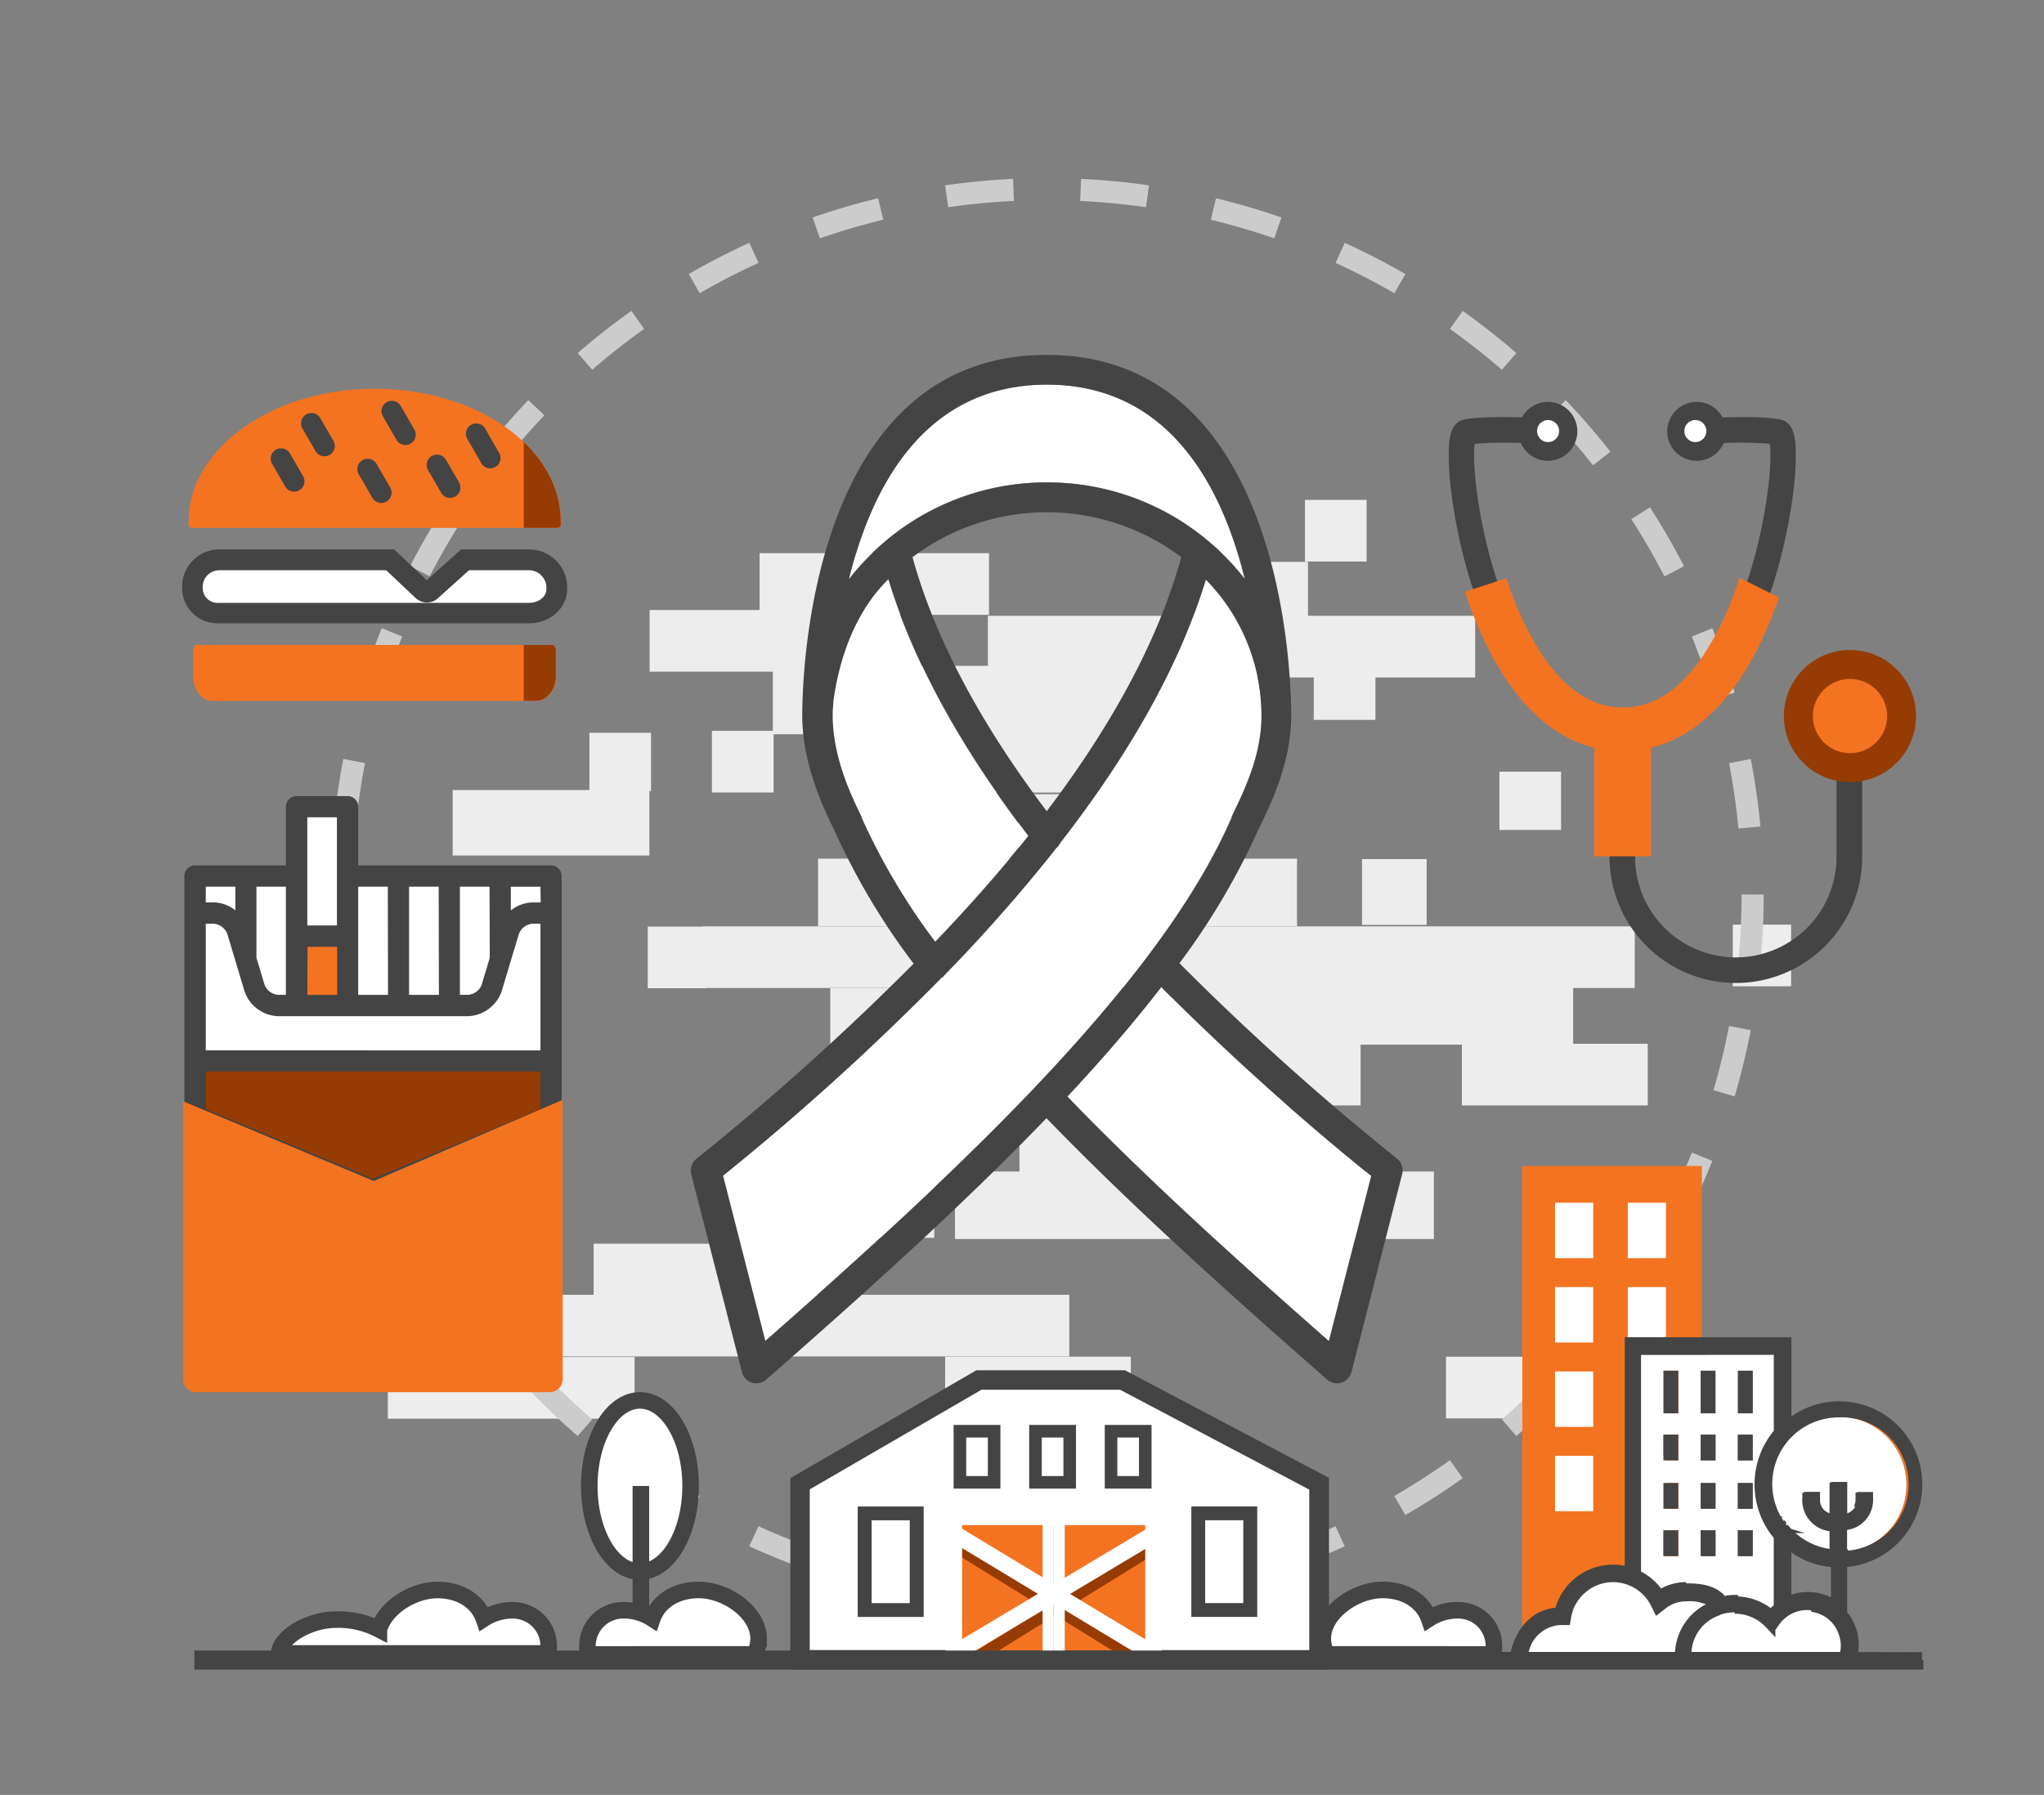 <svg id="Layer_1" data-name="Layer 1" xmlns="http://www.w3.org/2000/svg" viewBox="0 0 370 325"><rect x="0" y="0" width="370" height="325" fill="#808080" stroke="none"/><defs><style>.cls-1{fill:#ededed;}.cls-13,.cls-14,.cls-15,.cls-2,.cls-7{fill:none;}.cls-2{stroke:#ccc;stroke-width:4px;stroke-dasharray:12.16 12.16;}.cls-10,.cls-11,.cls-12,.cls-13,.cls-14,.cls-15,.cls-16,.cls-17,.cls-2,.cls-6,.cls-9{stroke-miterlimit:10;}.cls-3,.cls-9{fill:#fff;}.cls-10,.cls-11,.cls-12,.cls-16,.cls-4,.cls-6{fill:#444;}.cls-17,.cls-5{fill:#f47321;}.cls-10,.cls-11,.cls-12,.cls-15,.cls-16,.cls-6,.cls-9{stroke:#444;}.cls-6{stroke-width:0.5px;}.cls-8{fill:#963b03;}.cls-13,.cls-15,.cls-9{stroke-width:3px;}.cls-10,.cls-14{stroke-width:2px;}.cls-12{stroke-width:0.76px;}.cls-13,.cls-14{stroke:#fff;}.cls-16{stroke-width:0.25px;}.cls-17{stroke:#f47321;stroke-width:3.27px;}</style></defs><title>icon-health-more-than-healthcare</title><rect class="cls-1" x="272.98" y="234.42" width="11.16" height="33.61" transform="translate(529.78 -27.33) rotate(90)"/><rect class="cls-1" x="305.92" y="245.91" width="11.16" height="10.63" transform="translate(562.73 -60.28) rotate(90)"/><rect class="cls-1" x="86.97" y="228.96" width="11.16" height="44.66" transform="translate(343.83 158.74) rotate(90)"/><rect class="cls-1" x="275.87" y="177.75" width="11.16" height="33.64" transform="translate(476.02 -86.88) rotate(90)"/><rect class="cls-1" x="218.38" y="172.24" width="11.16" height="44.66" transform="translate(418.53 -29.39) rotate(90)"/><rect class="cls-1" x="178.65" y="167.46" width="11.16" height="10.55" transform="translate(356.96 -11.5) rotate(90)"/><rect class="cls-1" x="211.79" y="178.74" width="11.16" height="10.55" transform="translate(401.38 -33.36) rotate(90)"/><rect class="cls-1" x="182.31" y="234.42" width="11.16" height="33.61" transform="translate(439.12 63.33) rotate(90)"/><rect class="cls-1" x="119.34" y="171.38" width="11.16" height="137.28" transform="translate(364.94 115.1) rotate(90)"/><rect class="cls-1" x="210.11" y="174.89" width="12.22" height="86.69" transform="translate(434.45 2.01) rotate(90)"/><rect class="cls-1" x="197.83" y="187.17" width="12.22" height="38.79" transform="translate(410.5 2.63) rotate(90)"/><rect class="cls-1" x="107.46" y="225.19" width="31.77" height="11.16"/><rect class="cls-1" x="116.95" y="168.08" width="11.16" height="10.55" transform="translate(295.89 50.82) rotate(90)"/><rect class="cls-1" x="158.27" y="213.27" width="11.16" height="10.55" transform="translate(382.39 54.69) rotate(90)"/><rect class="cls-1" x="287.02" y="189.33" width="11.16" height="10.55"/><rect class="cls-1" x="34.02" y="234.43" width="11.16" height="10.55" transform="translate(279.31 200.1) rotate(90)"/><rect class="cls-1" x="224.84" y="178" width="11.16" height="11.16" transform="translate(413.99 -46.84) rotate(90)"/><rect class="cls-1" x="246.62" y="151.01" width="11.16" height="65.13" transform="translate(435.78 -68.63) rotate(90)"/><rect class="cls-1" x="224.15" y="207.26" width="11.16" height="10.55" transform="translate(442.26 -17.19) rotate(90)"/><rect class="cls-1" x="128.86" y="132.33" width="11.16" height="11.16" transform="translate(272.36 3.47) rotate(90)"/><rect class="cls-1" x="225.61" y="101.73" width="11.16" height="11.16" transform="translate(338.5 -123.88) rotate(90)"/><rect class="cls-1" x="236.22" y="90.51" width="11.16" height="11.16" transform="translate(337.89 -145.71) rotate(90)"/><rect class="cls-1" x="178.12" y="115.58" width="11.16" height="44.66" transform="translate(321.61 -45.78) rotate(90)"/><rect class="cls-1" x="240.68" y="96.31" width="11.16" height="41.53" transform="translate(363.34 -129.18) rotate(90)"/><rect class="cls-1" x="194.02" y="96.31" width="11.16" height="41.53" transform="translate(316.67 -82.52) rotate(90)"/><rect class="cls-1" x="152.68" y="84.98" width="11.16" height="41.53" transform="translate(264.01 -52.52) rotate(90)"/><rect class="cls-1" x="171.38" y="89.07" width="12.38" height="75.34" transform="translate(304.31 -50.82) rotate(90)"/><rect class="cls-1" x="161.51" y="167.71" width="11.16" height="33.61" transform="translate(351.61 17.42) rotate(90)"/><rect class="cls-1" x="206" y="88.97" width="11.16" height="168.68" transform="translate(384.89 -38.27) rotate(90)"/><rect class="cls-1" x="185.33" y="118.23" width="12.22" height="86.69" transform="translate(353.01 -29.86) rotate(90)"/><rect class="cls-1" x="197.61" y="130.51" width="12.22" height="38.79" transform="translate(353.63 -53.81) rotate(90)"/><rect class="cls-1" x="130.71" y="97.34" width="11.16" height="37.38" transform="translate(252.31 -20.26) rotate(90)"/><rect class="cls-1" x="246.44" y="155.66" width="11.92" height="11.7" transform="translate(413.91 -90.89) rotate(90)"/><rect class="cls-1" x="237.82" y="119.79" width="11.16" height="10.55" transform="translate(486.8 250.13) rotate(-180)"/><rect class="cls-1" x="106.7" y="132.68" width="11.16" height="10.55" transform="translate(224.55 275.91) rotate(-180)"/><rect class="cls-1" x="81.95" y="143.04" width="35.61" height="11.85" transform="translate(199.5 297.94) rotate(-180)"/><rect class="cls-1" x="271.42" y="139.71" width="11.16" height="10.55" transform="translate(554 289.98) rotate(-180)"/><rect class="cls-1" x="220.5" y="106.1" width="11.16" height="10.55" transform="translate(452.17 222.74) rotate(-180)"/><rect class="cls-1" x="313.37" y="167.72" width="11.16" height="10.55" transform="translate(491.94 -145.95) rotate(90)"/><circle class="cls-2" cx="189.53" cy="161.97" r="127.73"/><path class="cls-3" d="M186.07,151.35c-12.34-16.09-20.84-31.69-25.34-46.46-1.1,1.15-7.89,7.3-9.94,22-.06.86-.14,1.72-.14,2.59,0,7,2.82,13.58,5.27,18.5,0,0,0,0,0,.07l0,.07a117.8,117.8,0,0,0,13.24,22.42C175.43,164,181.07,157.63,186.07,151.35Z"/><path class="cls-3" d="M189.51,87.35a44.9,44.9,0,0,1,35.83,17.5c-4.07-16.57-13.58-35.21-35.83-35.21s-31.77,18.64-35.83,35.21A44.91,44.91,0,0,1,189.51,87.35Z"/><path class="cls-3" d="M193.19,198.55c14.34,14.85,31.07,30,47.35,44.29l7.65-29.91a479.63,479.63,0,0,1-38-34.2C205.12,185.29,199.41,191.91,193.19,198.55Z"/><path class="cls-3" d="M222.89,148s0-.05,0-.08c3.27-6.53,5.45-12.17,5.45-18.41a35.45,35.45,0,0,0-10.08-24.6q-6.91,22.66-26.37,47.7a2.65,2.65,0,0,1-.66.87,293.4,293.4,0,0,1-20.33,23.1,2.51,2.51,0,0,1-.35.39l-.09,0a467,467,0,0,1-39.67,35.95l7.65,29.91c17.3-15.21,34.46-30.78,49.09-46.18l0,0,0,0c15.76-16.61,28.56-33,35.24-48.57Z"/><path class="cls-4" d="M252.93,209.82A476.34,476.34,0,0,1,213.5,174.4a126.63,126.63,0,0,0,14.23-24.09h0c3.13-6.25,6-13.1,6-20.82,0-6.68-1.24-65.23-44.25-65.23s-44.26,58.56-44.26,65.23c0,8.25,3.33,15.88,5.84,20.9h0a124.54,124.54,0,0,0,14.32,24.09,471.17,471.17,0,0,1-39.33,35.35,2.7,2.7,0,0,0-.92,2.77l9.17,35.84a2.7,2.7,0,0,0,4.39,1.36c17.72-15.53,35.46-31.47,50.74-47.34,15.41,15.94,33.49,32.15,50.82,47.34a2.7,2.7,0,0,0,4.39-1.36l9.17-35.84A2.7,2.7,0,0,0,252.93,209.82ZM189.51,69.64c22.25,0,31.76,18.64,35.83,35.21a45.43,45.43,0,0,0-71.66,0C157.74,88.28,167.25,69.64,189.51,69.64Zm24.32,31.24q-6,21.76-24.35,46c-12.14-16.06-20.32-31.52-24.3-46a40.46,40.46,0,0,1,48.65,0ZM156,148.11l0-.07s0,0,0-.07c-2.45-4.92-5.27-11.46-5.27-18.5,0-.88.08-1.73.14-2.59,2.05-14.7,8.85-20.85,9.94-22,4.5,14.77,13,30.37,25.34,46.46-5,6.28-10.64,12.68-16.85,19.18A117.8,117.8,0,0,1,156,148.11Zm31.63,48.49,0,0,0,0c-14.62,15.4-31.79,31-49.09,46.18l-7.65-29.91A467,467,0,0,0,170.49,177l.09,0a2.51,2.51,0,0,0,.35-.39,293.4,293.4,0,0,0,20.33-23.1,2.65,2.65,0,0,0,.66-.87q19.43-25,26.37-47.7a35.45,35.45,0,0,1,10.08,24.6c0,6.24-2.18,11.87-5.45,18.41,0,0,0,.05,0,.08l0,.06C216.17,163.58,203.37,180,187.61,196.6Zm52.93,46.23c-16.29-14.32-33-29.44-47.35-44.29,6.22-6.64,11.94-13.26,17-19.82a479.63,479.63,0,0,0,38,34.2Z"/><path class="cls-5" d="M67.82,70.39a45,45,0,0,0-13.11,1.91A36.64,36.64,0,0,0,44,77.48a25.57,25.57,0,0,0-7.22,7.65,18,18,0,0,0-2.64,9.27c0,.15,0,.52,0,.71s.3.47.69.47h66c.38,0,.68-.24.69-.46v-.73C101.51,81.15,86.4,70.39,67.82,70.39ZM54,88.47a1.61,1.61,0,0,1-2.21-.59l-2.37-4.1a1.62,1.62,0,0,1,2.8-1.62l2.37,4.1A1.62,1.62,0,0,1,54,88.47Zm5.49-6.4a1.61,1.61,0,0,1-2.21-.59l-2.37-4.1a1.62,1.62,0,0,1,2.8-1.62l2.37,4.1A1.62,1.62,0,0,1,59.5,82.07Zm10.32,8.45a1.61,1.61,0,0,1-2.21-.59l-2.37-4.1A1.62,1.62,0,1,1,68,84.21l2.37,4.1A1.62,1.62,0,0,1,69.81,90.53ZM74.15,80a1.61,1.61,0,0,1-2.21-.59l-2.37-4.1a1.62,1.62,0,1,1,2.8-1.62l2.37,4.1A1.62,1.62,0,0,1,74.15,80Zm8.19,9.75a1.61,1.61,0,0,1-2.21-.59l-2.37-4.1a1.62,1.62,0,1,1,2.8-1.62l2.37,4.1A1.61,1.61,0,0,1,82.33,89.76Zm7.11-5.64a1.61,1.61,0,0,1-2.21-.59l-2.37-4.1a1.62,1.62,0,1,1,2.8-1.62L90,81.92A1.62,1.62,0,0,1,89.44,84.12Z"/><path class="cls-5" d="M100,116.77H35.52c-.16,0-.55.52-.55,1v4.67c0,2.51,1.56,4.48,3.54,4.48H97.06c2,0,3.61-2,3.61-4.48v-4.67C100.67,117.31,100.25,116.77,100,116.77Z"/><path class="cls-3" d="M95.84,109.37c1.84,0,3.35-1.22,3.35-2.71v-.55A3.42,3.42,0,0,0,95.84,103h-11L79,108.18a2.74,2.74,0,0,1-3.62-.12L70,103H39.64a3.25,3.25,0,0,0-3.19,3.14v.55a2.91,2.91,0,0,0,3.19,2.71Z"/><path class="cls-6" d="M95.84,112.6c3.63,0,6.58-2.67,6.58-5.95v-.55a6.64,6.64,0,0,0-6.58-6.37H83.57l-6.32,5.66-6-5.66H39.64a6.48,6.48,0,0,0-6.42,6.37v.55a6.13,6.13,0,0,0,6.42,5.95Zm-59.39-5.95v-.55A3.25,3.25,0,0,1,39.64,103H70l5.4,5.09a2.74,2.74,0,0,0,3.62.12L84.8,103h11a3.42,3.42,0,0,1,3.35,3.14v.55c0,1.5-1.5,2.71-3.35,2.71H39.64A2.91,2.91,0,0,1,36.46,106.66Z"/><path class="cls-7" d="M100,113.54H35.52c-2.23,0-3.78,2.21-3.78,4.2v4.67c0,4.32,3,7.71,6.78,7.71H97.06c3.84,0,6.84-3.39,6.84-7.71v-4.67C103.9,115.76,102.25,113.54,100,113.54Zm.62,8.86c0,2.51-1.59,4.48-3.61,4.48H38.52c-2,0-3.54-2-3.54-4.48v-4.67c0-.45.39-1,.55-1H100c.2,0,.62.54.62,1Z"/><path class="cls-7" d="M67.82,67.16a48.22,48.22,0,0,0-14.05,2,39.86,39.86,0,0,0-11.66,5.65A28.76,28.76,0,0,0,34,83.47a21.16,21.16,0,0,0-3.09,10.92c0,.17,0,.59,0,.8a3.84,3.84,0,0,0,3.91,3.61h66a3.85,3.85,0,0,0,3.92-3.65v-.78C104.74,79.37,88.18,67.16,67.82,67.16ZM101.5,95.11c0,.22-.3.46-.69.46h-66c-.38,0-.68-.24-.69-.47s0-.56,0-.71a18,18,0,0,1,2.64-9.27A25.57,25.57,0,0,1,44,77.48a36.64,36.64,0,0,1,10.72-5.19,45,45,0,0,1,13.11-1.91c18.57,0,33.68,10.76,33.68,24Z"/><path class="cls-6" d="M57.72,75.76a1.62,1.62,0,0,0-2.8,1.62l2.37,4.1a1.62,1.62,0,1,0,2.8-1.62Z"/><path class="cls-6" d="M52.23,82.16a1.62,1.62,0,0,0-2.8,1.62l2.37,4.1a1.62,1.62,0,1,0,2.8-1.62Z"/><path class="cls-6" d="M68,84.21a1.62,1.62,0,1,0-2.8,1.62l2.37,4.1a1.62,1.62,0,1,0,2.8-1.62Z"/><path class="cls-6" d="M72.37,73.71a1.62,1.62,0,1,0-2.8,1.62l2.37,4.1a1.62,1.62,0,1,0,2.8-1.62Z"/><path class="cls-6" d="M80.55,83.45a1.62,1.62,0,1,0-2.8,1.62l2.37,4.1a1.62,1.62,0,0,0,2.8-1.62Z"/><path class="cls-6" d="M87.66,77.81a1.62,1.62,0,1,0-2.8,1.62l2.37,4.1A1.62,1.62,0,1,0,90,81.92Z"/><path class="cls-8" d="M100,116.77h-5.2v10.11h2.21c2,0,3.61-2,3.61-4.48v-4.67C100.67,117.31,100.25,116.77,100,116.77Zm-5.2-36.7v15.5h6c.38,0,.68-.25.69-.46v-.73C101.51,89,99,84.07,94.85,80.07Z"/><path class="cls-7" d="M67.82,67.16a48.22,48.22,0,0,0-14.05,2,39.86,39.86,0,0,0-11.66,5.65A28.76,28.76,0,0,0,34,83.47a21.16,21.16,0,0,0-3.09,10.92c0,.17,0,.59,0,.8a3.84,3.84,0,0,0,3.91,3.61h66a3.85,3.85,0,0,0,3.92-3.65v-.78C104.74,79.37,88.18,67.16,67.82,67.16ZM101.5,95.11c0,.22-.3.46-.69.46h-66c-.38,0-.68-.24-.69-.47s0-.56,0-.71a18,18,0,0,1,2.64-9.27A25.57,25.57,0,0,1,44,77.48a36.64,36.64,0,0,1,10.72-5.19,45,45,0,0,1,13.11-1.91c18.57,0,33.68,10.76,33.68,24Z"/><path class="cls-7" d="M100,113.54H35.52c-2.23,0-3.78,2.21-3.78,4.2v4.67c0,4.32,3,7.71,6.78,7.71H97.06c3.84,0,6.84-3.39,6.84-7.71v-4.67C103.9,115.76,102.25,113.54,100,113.54Zm.62,8.86c0,2.51-1.59,4.48-3.61,4.48H38.52c-2,0-3.54-2-3.54-4.48v-4.67c0-.45.39-1,.55-1H100c.2,0,.62.54.62,1Z"/><rect class="cls-7" x="-1.47" y="-0.03" width="370.19" height="325.3"/><polygon class="cls-3" points="35.04 190.71 35.31 158.77 52.2 158.77 53.26 146.36 62.76 146.36 62.76 157.98 99.98 159.3 100.61 190.88 35.04 190.71"/><rect class="cls-5" x="55.38" y="171.18" width="5.86" height="9.21"/><rect class="cls-5" x="37.42" y="191.32" width="64.01" height="58.55"/><polygon class="cls-8" points="36.97 190.43 36.97 201.03 66.88 217.09 98.08 201.03 101.43 191.32 36.97 190.43"/><path class="cls-6" d="M99.75,156.94H64.59V146.06a1.68,1.68,0,0,0-1.67-1.67H53.71A1.68,1.68,0,0,0,52,146.06v10.88H35.29a1.68,1.68,0,0,0-1.67,1.67v91.25a1.68,1.68,0,0,0,1.67,1.67H99.75a1.68,1.68,0,0,0,1.67-1.67V158.62A1.68,1.68,0,0,0,99.75,156.94ZM98.08,248.2H37V204.66l29.91,12.43a1.68,1.68,0,0,0,1.29,0l29.91-12.43ZM37,160.29h5.86v5.09a6.33,6.33,0,0,0-4.19-1.74H37ZM98.08,201l-30.56,12.7L37,201v-7.25H98.08ZM37,190.43V167h1.67a3.14,3.14,0,0,1,2.71,2l1.48,4.93,1.62,5.4s0,.09.05.13A6.07,6.07,0,0,0,46.18,182a6.33,6.33,0,0,0,4.19,1.74H84.69A6.33,6.33,0,0,0,88.87,182a6.07,6.07,0,0,0,1.67-2.52s0-.09.05-.14l1.62-5.4L93.7,169a3.14,3.14,0,0,1,2.71-2h1.67v23.44Zm18.42-19.25h5.86v9.21H55.38Zm42.7-7.53H96.41a6.33,6.33,0,0,0-4.19,1.74v-5.09h5.86Zm-9.21,9.8-1.48,4.93a3.14,3.14,0,0,1-2.71,2H83V160.29h5.86Zm-9.21,6.94H73.8V160.29h5.86Zm-9.21,0H64.59V160.29h5.86ZM55.38,147.73h5.86v20.09H55.38ZM52,180.38H50.36a3.14,3.14,0,0,1-2.71-2l-1.48-4.93V160.29H52Z"/><path class="cls-5" d="M67.67,213.84l34.19-14.7v50.57a2.36,2.36,0,0,1-2.35,2.36h-64a2.36,2.36,0,0,1-2.35-2.36V199.41Z"/><ellipse class="cls-9" cx="115.84" cy="269.06" rx="9.17" ry="15.5"/><line class="cls-9" x1="116.01" y1="269.06" x2="116.01" y2="293.22"/><path class="cls-9" d="M270.25,299.56a6.47,6.47,0,0,0-6.31-8,9.46,9.46,0,0,0-5.26,1.52c-1.15-3.29-4.47-5.2-8.4-5.2-4.88,0-10.83,4-10.83,8.83a6.45,6.45,0,0,0,.69,2.84Z"/><path class="cls-9" d="M106.52,299.56a6.47,6.47,0,0,1,6.31-8,9.46,9.46,0,0,1,5.26,1.52c1.15-3.29,4.47-5.2,8.4-5.2,4.88,0,10.83,4,10.83,8.83a6.45,6.45,0,0,1-.69,2.84Z"/><polygon class="cls-3" points="144.06 301.29 144.06 268.21 177.4 250.63 203.03 250.63 238.04 269.11 240.14 299.56 144.06 301.29"/><path class="cls-10" d="M203.57,249.2l-.17-.09H177l-32.93,19.1v33.07h95.5V268.19ZM208,298.66l-14.55-7.81L208,283Zm-1.13,1.11h-30l15-8.07Zm-15-9.79-13.89-7.46H205.7Zm-16.15-7,14.55,7.81-14.55,7.81ZM238,299.77H208.48V281H175.15v18.76H145.58V269.09l31.82-18.46H203l35,18.48Z"/><path class="cls-11" d="M227.08,273.26H216.15v19h10.93Zm-1.52,17.5h-7.9v-16h7.9Z"/><path class="cls-11" d="M155.76,292.27H166.7v-19H155.76Zm1.52-17.5h7.9v16h-7.9Z"/><path class="cls-12" d="M200.36,269.15h7.71V258.38h-7.71Zm1.52-9.25h4.67v7.74h-4.67Z"/><path class="cls-12" d="M186.68,269.15h7.71V258.38h-7.71Zm1.52-9.25h4.68v7.74H188.2Z"/><path class="cls-12" d="M173,269.15h7.71V258.38H173Zm1.52-9.25h4.68v7.74h-4.68Z"/><rect class="cls-5" x="172.66" y="273.64" width="36.15" height="25.2"/><rect class="cls-8" x="190.56" y="271.49" width="2.08" height="38.92" transform="translate(45.05 606.99) rotate(-121.76)"/><rect class="cls-8" x="189.56" y="271.49" width="2.08" height="38.92" transform="translate(-157.11 299.88) rotate(-58.24)"/><polyline class="cls-13" points="172.66 299.84 172.66 274.64 208.81 274.64 208.81 300.29"/><line class="cls-13" x1="172.66" y1="277.64" x2="208.48" y2="299.28"/><line class="cls-13" x1="208.48" y1="278.01" x2="173.48" y2="298.95"/><line class="cls-14" x1="189.73" y1="275.5" x2="189.73" y2="300.24"/><line class="cls-14" x1="191.74" y1="275.5" x2="191.74" y2="300.24"/><path class="cls-3" d="M92.84,291.57a9.46,9.46,0,0,0-5.26,1.52c-1.15-3.29-4.47-5.2-8.4-5.2-4.29,0-9.42,3.07-10.59,7.13a15.88,15.88,0,0,0-7.69-1.77c-5.11,0-10.34,3.29-10.34,6.13H99.15a5,5,0,0,0,.18-1.31A6.49,6.49,0,0,0,92.84,291.57Z"/><path class="cls-15" d="M92.84,291.57a9.46,9.46,0,0,0-5.26,1.52c-1.15-3.29-4.47-5.2-8.4-5.2-4.29,0-9.42,3.07-10.59,7.13a15.88,15.88,0,0,0-7.69-1.77c-5.11,0-10.34,3.29-10.34,6.13H99.15a5,5,0,0,0,.18-1.31A6.49,6.49,0,0,0,92.84,291.57Z"/><rect class="cls-5" x="275.57" y="211.12" width="32.5" height="89.88"/><rect class="cls-3" x="281.49" y="217.77" width="6.91" height="10.04"/><rect class="cls-3" x="281.49" y="233.04" width="6.91" height="10.04"/><rect class="cls-3" x="281.49" y="248.32" width="6.91" height="10.04"/><rect class="cls-3" x="281.49" y="263.59" width="6.91" height="10.04"/><rect class="cls-3" x="294.66" y="217.77" width="6.91" height="10.04"/><rect class="cls-3" x="294.66" y="233.04" width="6.91" height="10.04"/><rect class="cls-3" x="294.66" y="248.32" width="6.91" height="10.04"/><rect class="cls-3" x="294.66" y="263.59" width="6.91" height="10.04"/><path class="cls-5" d="M329.32,271.57v-1.34h-2.69v0h2.67v1.34a2.58,2.58,0,0,0,2.26,2.62v0A2.58,2.58,0,0,1,329.32,271.57Z"/><polygon class="cls-5" points="317.28 277.08 317.27 277.08 317.27 281.75 314.58 281.75 314.58 281.76 317.28 281.76 317.28 277.08"/><path class="cls-5" d="M324.15,277.2v.06h0v-.08Z"/><path class="cls-5" d="M323.3,276.29l-.21-.28Z"/><path class="cls-5" d="M322.71,275.48c-.13-.19-.25-.39-.37-.59C322.46,275.09,322.58,275.28,322.71,275.48Z"/><path class="cls-5" d="M334.27,274.13V268.4h-2.69v0h2.67v5.72a2.64,2.64,0,0,0,1.7-1.32A2.64,2.64,0,0,1,334.27,274.13Z"/><path class="cls-5" d="M339,271.57v-1.34h-2.69v0h2.67v1.34a5.33,5.33,0,0,1-4.7,5.28A5.33,5.33,0,0,0,339,271.57Z"/><path class="cls-5" d="M305.23,286.8h0c2.67,0,5.36.32,7.14,2.5h0C310.6,287.12,307.9,286.8,305.23,286.8Z"/><path class="cls-5" d="M322.25,274.72a12.21,12.21,0,1,1,12.27,6.15,12.22,12.22,0,0,0-1.61-24.38l0,0a12.2,12.2,0,0,0-10.65,18.21Z"/><path class="cls-5" d="M314.6,289.17a10.68,10.68,0,0,1,6.14,2.31h0A10.68,10.68,0,0,0,314.6,289.17Z"/><rect class="cls-5" x="317.27" y="259.76" width="0.02" height="4.67"/><rect class="cls-5" x="317.27" y="268.52" width="0.02" height="4.67"/><rect class="cls-5" x="317.27" y="248.18" width="0.02" height="7.72"/><path class="cls-5" d="M296.91,284.62V244.95h0v39.67a10.68,10.68,0,0,1,3.86,3.34h0A10.68,10.68,0,0,0,296.91,284.62Z"/><path class="cls-5" d="M322,294.17a6.31,6.31,0,0,1,3.45-2.49h0a6.39,6.39,0,0,1,2.39-.21,6.37,6.37,0,0,0-6,2.7l-.89,1.28.08.08Z"/><path class="cls-5" d="M311.27,292.37l.15-.11.4-.12a8,8,0,0,1,2.13-.33,8,8,0,0,0-2.23.33l-.4.12-.15.11a7.63,7.63,0,0,0-5.13,6.87h0A7.63,7.63,0,0,1,311.27,292.37Z"/><path class="cls-5" d="M309.4,290.26l0,0a10.31,10.31,0,0,0-6,9h-27v0h27A10.31,10.31,0,0,1,309.4,290.26Z"/><path class="cls-5" d="M284.47,291.18l0,0Z"/><path class="cls-5" d="M284.81,290.44v0Z"/><path class="cls-3" d="M345,267.43a12.21,12.21,0,1,0-22.79,7.28l.1.17c.12.2.24.4.37.59s.25.36.38.54l.21.28c.24.3.49.59.76.88h.09v0h0v.08a12.21,12.21,0,0,0,7.4,3.6v-4a5.25,5.25,0,0,1-4.94-5.26v-1.34h0v0h2.69v1.34a2.58,2.58,0,0,0,2.24,2.62v-5.75h0v0h2.69v5.74a2.6,2.6,0,0,0,2-2.53v-1.34h0v0H339v1.34a5.33,5.33,0,0,1-4.71,5.31v4l.27,0A12.2,12.2,0,0,0,345,267.43Z"/><path class="cls-3" d="M296.91,284.62a10.68,10.68,0,0,1,3.86,3.34,9.16,9.16,0,0,1,4.44-1.15h0c2.67,0,5.37.32,7.15,2.5a10.7,10.7,0,0,1,8.37,2.18,9.07,9.07,0,0,1,.71-.65v-12.5a14.86,14.86,0,0,1,0-19.12V244.93l-24.55,0Zm17.67-36.44h2.7v7.72h-2.7Zm0,11.58h2.7v4.67h-2.7Zm0,8.76h2.7v4.67h-2.7Zm0,13.23v-4.67h2.7v4.68h-2.7Zm-6.73-33.57h2.69v7.72h-2.69Zm0,16.23v-4.65h2.69v4.67h-2.69Zm0,8.76v-4.65h2.69v4.67h-2.69Zm0,3.91h2.69v4.67h-2.69Zm-6.74-28.9h2.69v7.72h-2.69Zm0,16.23v-4.65h2.69v4.67h-2.69Zm0,8.76v-4.65h2.69v4.67h-2.69Zm0,3.91h2.69v4.67h-2.69Z"/><path class="cls-3" d="M309.36,290.25a8.47,8.47,0,0,0-4.14-.73,6.32,6.32,0,0,0-4,1.42l-1.28,1-.76-1.53a8.07,8.07,0,0,0-14.33,0v0q-.17.34-.32.7l0,0a8.1,8.1,0,0,0-.44,1.53l-.2,1.13h-1.27a6.59,6.59,0,0,0-6.25,5.36h27A10.31,10.31,0,0,1,309.36,290.25Z"/><path class="cls-3" d="M333.47,299.19a6.1,6.1,0,0,0-.2-3.19,6.26,6.26,0,0,0-7.78-4.33h0a6.31,6.31,0,0,0-3.45,2.49l-.93,1.34-.08-.08,0,.07-1.13-1.19a7.91,7.91,0,0,0-8-2.17l-.4.12-.15.11a7.63,7.63,0,0,0-5.22,6.87h27.46Z"/><polygon class="cls-4" points="310.54 259.76 307.85 259.76 307.85 264.42 310.52 264.42 310.54 259.76"/><polygon class="cls-4" points="310.54 259.76 310.52 264.42 307.85 264.42 307.85 264.43 310.54 264.43 310.54 259.76"/><rect class="cls-4" x="314.58" y="248.18" width="2.69" height="7.72"/><rect class="cls-4" x="301.11" y="259.76" width="2.69" height="4.65"/><rect class="cls-4" x="301.11" y="264.41" width="2.69" height="0.02"/><polygon class="cls-4" points="310.54 268.52 307.85 268.52 307.85 273.17 310.52 273.17 310.54 268.52"/><polygon class="cls-4" points="310.54 268.52 310.52 273.17 307.85 273.17 307.85 273.19 310.54 273.19 310.54 268.52"/><rect class="cls-4" x="301.11" y="268.52" width="2.69" height="4.65"/><rect class="cls-4" x="301.11" y="273.17" width="2.69" height="0.02"/><rect class="cls-4" x="301.11" y="277.08" width="2.69" height="4.67"/><rect class="cls-4" x="307.85" y="248.18" width="2.69" height="7.72"/><polygon class="cls-4" points="310.54 277.08 307.85 277.08 307.85 281.75 310.52 281.75 310.54 277.08"/><polygon class="cls-4" points="310.54 281.75 310.54 277.08 310.52 281.75 310.54 281.75"/><polygon class="cls-12" points="238.08 299.23 35.57 299.23 35.57 301.92 303.55 301.92 304.82 301.92 347.8 301.92 347.8 300.98 238.08 300.98 238.08 299.23"/><path class="cls-16" d="M336.2,299.25a8.7,8.7,0,0,0-.24-4.06,9,9,0,0,0-1.72-3.23v-8.35a14.91,14.91,0,1,0-10.09-26.9V242.24H294.23v41.43a10.73,10.73,0,0,0-12.57,7.55c-6.15.58-7.88,6.74-8.07,8H238.08V301H347.8v-1.73Zm-11.79-39.34a12.21,12.21,0,0,1,8.48-3.4l0,0a12.22,12.22,0,0,1,1.61,24.38l-.27,0v-4a5.33,5.33,0,0,0,4.7-5.28v-1.34h-2.67v1.31a2.69,2.69,0,0,1-2,2.59v-5.72h-2.67v5.75h0v0a2.58,2.58,0,0,1-2.26-2.62v-1.34h-2.67v1.3a5.25,5.25,0,0,0,4.94,5.31v4a12.2,12.2,0,0,1-7.42-3.62v0h0v-.06h-.08c-.28-.29-.53-.6-.78-.91l-.21-.28c-.13-.18-.26-.35-.38-.54s-.25-.39-.37-.59l-.1-.17A12.2,12.2,0,0,1,324.41,259.91Zm7.15,23.64v6.29a9,9,0,0,0-6.87-.73l-.55.18v-8.45a14.83,14.83,0,0,0,7.42,2.78Zm-10.1-38.62h0v14.28a14.86,14.86,0,0,0,0,19.12v12.5a9.16,9.16,0,0,0-.72.66h0a10.65,10.65,0,0,0-8.36-2.18h0c-1.78-2.18-4.48-2.5-7.14-2.5a9.16,9.16,0,0,0-4.45,1.16h0a10.68,10.68,0,0,0-3.86-3.34V244.95h0v0Zm-18.08,54.3,0,0v0h-27v0h0a6.59,6.59,0,0,1,6.26-5.39h1.27l.2-1.13a8,8,0,0,1,.44-1.5l0,0c.09-.24.2-.47.32-.7v0a8.06,8.06,0,0,1,14.33,0l.76,1.53,1.28-1a6.32,6.32,0,0,1,4-1.42,8.47,8.47,0,0,1,4.23.72l-.09,0,0,0a10.31,10.31,0,0,0-6.06,9Zm30.13,0H306.05v0h0a7.63,7.63,0,0,1,5.13-6.87l.15-.11.4-.12a8.26,8.26,0,0,1,8.22,2.18l1.05,1.11.89-1.28a6.37,6.37,0,0,1,6-2.7,6.41,6.41,0,0,1,5.54,4.6A6.1,6.1,0,0,1,333.52,299.25Z"/><path class="cls-12" d="M303.38,299.23h0Z"/><path class="cls-12" d="M324.7,289l-.55.18v.08l.55-.18a9,9,0,0,1,6.87.73v-.08A9,9,0,0,0,324.7,289Z"/><path class="cls-12" d="M324.06,277.17c-.27-.28-.52-.58-.76-.88.24.31.5.62.78.91h.08v0Z"/><path class="cls-12" d="M331.56,274.19h0v-5.75h0Z"/><path class="cls-12" d="M334.25,280.91l.27,0-.27,0Z"/><path class="cls-12" d="M322.34,274.89l-.1-.17Z"/><path class="cls-12" d="M323.09,276c-.13-.18-.26-.35-.38-.54C322.83,275.66,323,275.84,323.09,276Z"/><path class="cls-12" d="M326.62,271.62a5.25,5.25,0,0,0,4.94,5.26v4a12.21,12.21,0,0,1-7.4-3.6v0a12.2,12.2,0,0,0,7.42,3.62v-4a5.25,5.25,0,0,1-4.94-5.31v-1.3h0Z"/><path class="cls-12" d="M336.26,271.6a2.63,2.63,0,0,1-.32,1.25,2.63,2.63,0,0,0,.33-1.28v-1.31h0Z"/><polygon class="cls-12" points="296.91 244.95 321.46 244.93 296.91 244.93 296.91 244.95"/><path class="cls-12" d="M321.46,278.33v12.5a9.07,9.07,0,0,0-.71.65h0a9.16,9.16,0,0,1,.72-.66v-12.5a14.86,14.86,0,0,1,0-19.12V244.93h0v14.28A14.86,14.86,0,0,0,321.46,278.33Z"/><path class="cls-12" d="M312.38,289.3h0a10.69,10.69,0,0,1,2.22-.13A10.7,10.7,0,0,0,312.38,289.3Z"/><path class="cls-12" d="M300.77,288h0a9.16,9.16,0,0,1,4.45-1.16h0A9.16,9.16,0,0,0,300.77,288Z"/><path class="cls-12" d="M293.4,286.2a8.07,8.07,0,0,1,5.75,4.25l.76,1.53,1.28-1a6.32,6.32,0,0,1,4-1.42,8.47,8.47,0,0,1,4.14.73l.09,0a8.47,8.47,0,0,0-4.23-.72,6.32,6.32,0,0,0-4,1.42l-1.28,1-.76-1.53a8.06,8.06,0,0,0-14.33,0A8.07,8.07,0,0,1,293.4,286.2Z"/><path class="cls-12" d="M282.57,293.85h1.27l.2-1.13a8.1,8.1,0,0,1,.44-1.53,8,8,0,0,0-.44,1.5l-.2,1.13h-1.27a6.59,6.59,0,0,0-6.26,5.39h0A6.59,6.59,0,0,1,282.57,293.85Z"/><path class="cls-12" d="M284.49,291.14q.14-.36.32-.7C284.69,290.67,284.58,290.9,284.49,291.14Z"/><path class="cls-12" d="M327.89,291.46a6.41,6.41,0,0,1,5.38,4.54,6.1,6.1,0,0,1,.2,3.19l0,0h0a6.1,6.1,0,0,0-.09-3.19A6.41,6.41,0,0,0,327.89,291.46Z"/><path class="cls-12" d="M321,295.5l0-.07L320,294.32a8.05,8.05,0,0,0-6-2.51,8.06,8.06,0,0,1,5.88,2.49Z"/><rect class="cls-4" x="314.58" y="277.08" width="2.69" height="4.67"/><rect class="cls-4" x="314.58" y="268.52" width="2.69" height="4.67"/><rect class="cls-4" x="314.58" y="259.76" width="2.69" height="4.67"/><rect class="cls-4" x="301.11" y="248.18" width="2.69" height="7.72"/><path class="cls-4" d="M346.56,129.71a11.79,11.79,0,1,0-14.11,11.56v13.84a18.24,18.24,0,0,1-36.48,0V134.2c18.41-2.09,26.64-28.92,28.63-45a50.53,50.53,0,0,0,.45-7.91c-.06-1.52-.2-4.68-2.6-5.28-2.21-.55-7-.54-10.63-.43a5.33,5.33,0,1,0,.2,4.63,69,69,0,0,1,8.34.14c.78,4.87-1.9,26.06-10.8,39.26-4.54,6.73-9.89,10.14-15.9,10.14s-11.36-3.41-15.9-10.14c-8.9-13.2-11.58-34.38-10.8-39.26a69,69,0,0,1,8.34-.14,5.33,5.33,0,1,0,.2-4.63c-3.68-.11-8.42-.12-10.63.43-2.4.6-2.54,3.76-2.6,5.28a50.53,50.53,0,0,0,.45,7.91c2,16.11,10.22,42.94,28.63,45v20.91a22.87,22.87,0,0,0,45.74,0V141.27A11.81,11.81,0,0,0,346.56,129.71Z"/><circle class="cls-3" cx="280.23" cy="78.05" r="2"/><circle class="cls-3" cx="306.89" cy="78.05" r="2"/><circle class="cls-8" cx="334.88" cy="129.65" r="11.96"/><circle class="cls-5" cx="334.88" cy="129.65" r="6.72"/><path class="cls-17" d="M296.08,134.2C307.9,132.86,315.52,121.31,320,109l-4.16-2.08a56.6,56.6,0,0,1-6.16,12.68c-4.54,6.73-9.89,10.14-15.9,10.14s-11.36-3.41-15.9-10.14a56.8,56.8,0,0,1-6.22-12.85l-4.4,1.44c4.43,12.66,12.13,24.68,24.2,26.05Z"/><rect class="cls-17" x="290.23" y="130.41" width="7" height="23"/></svg>